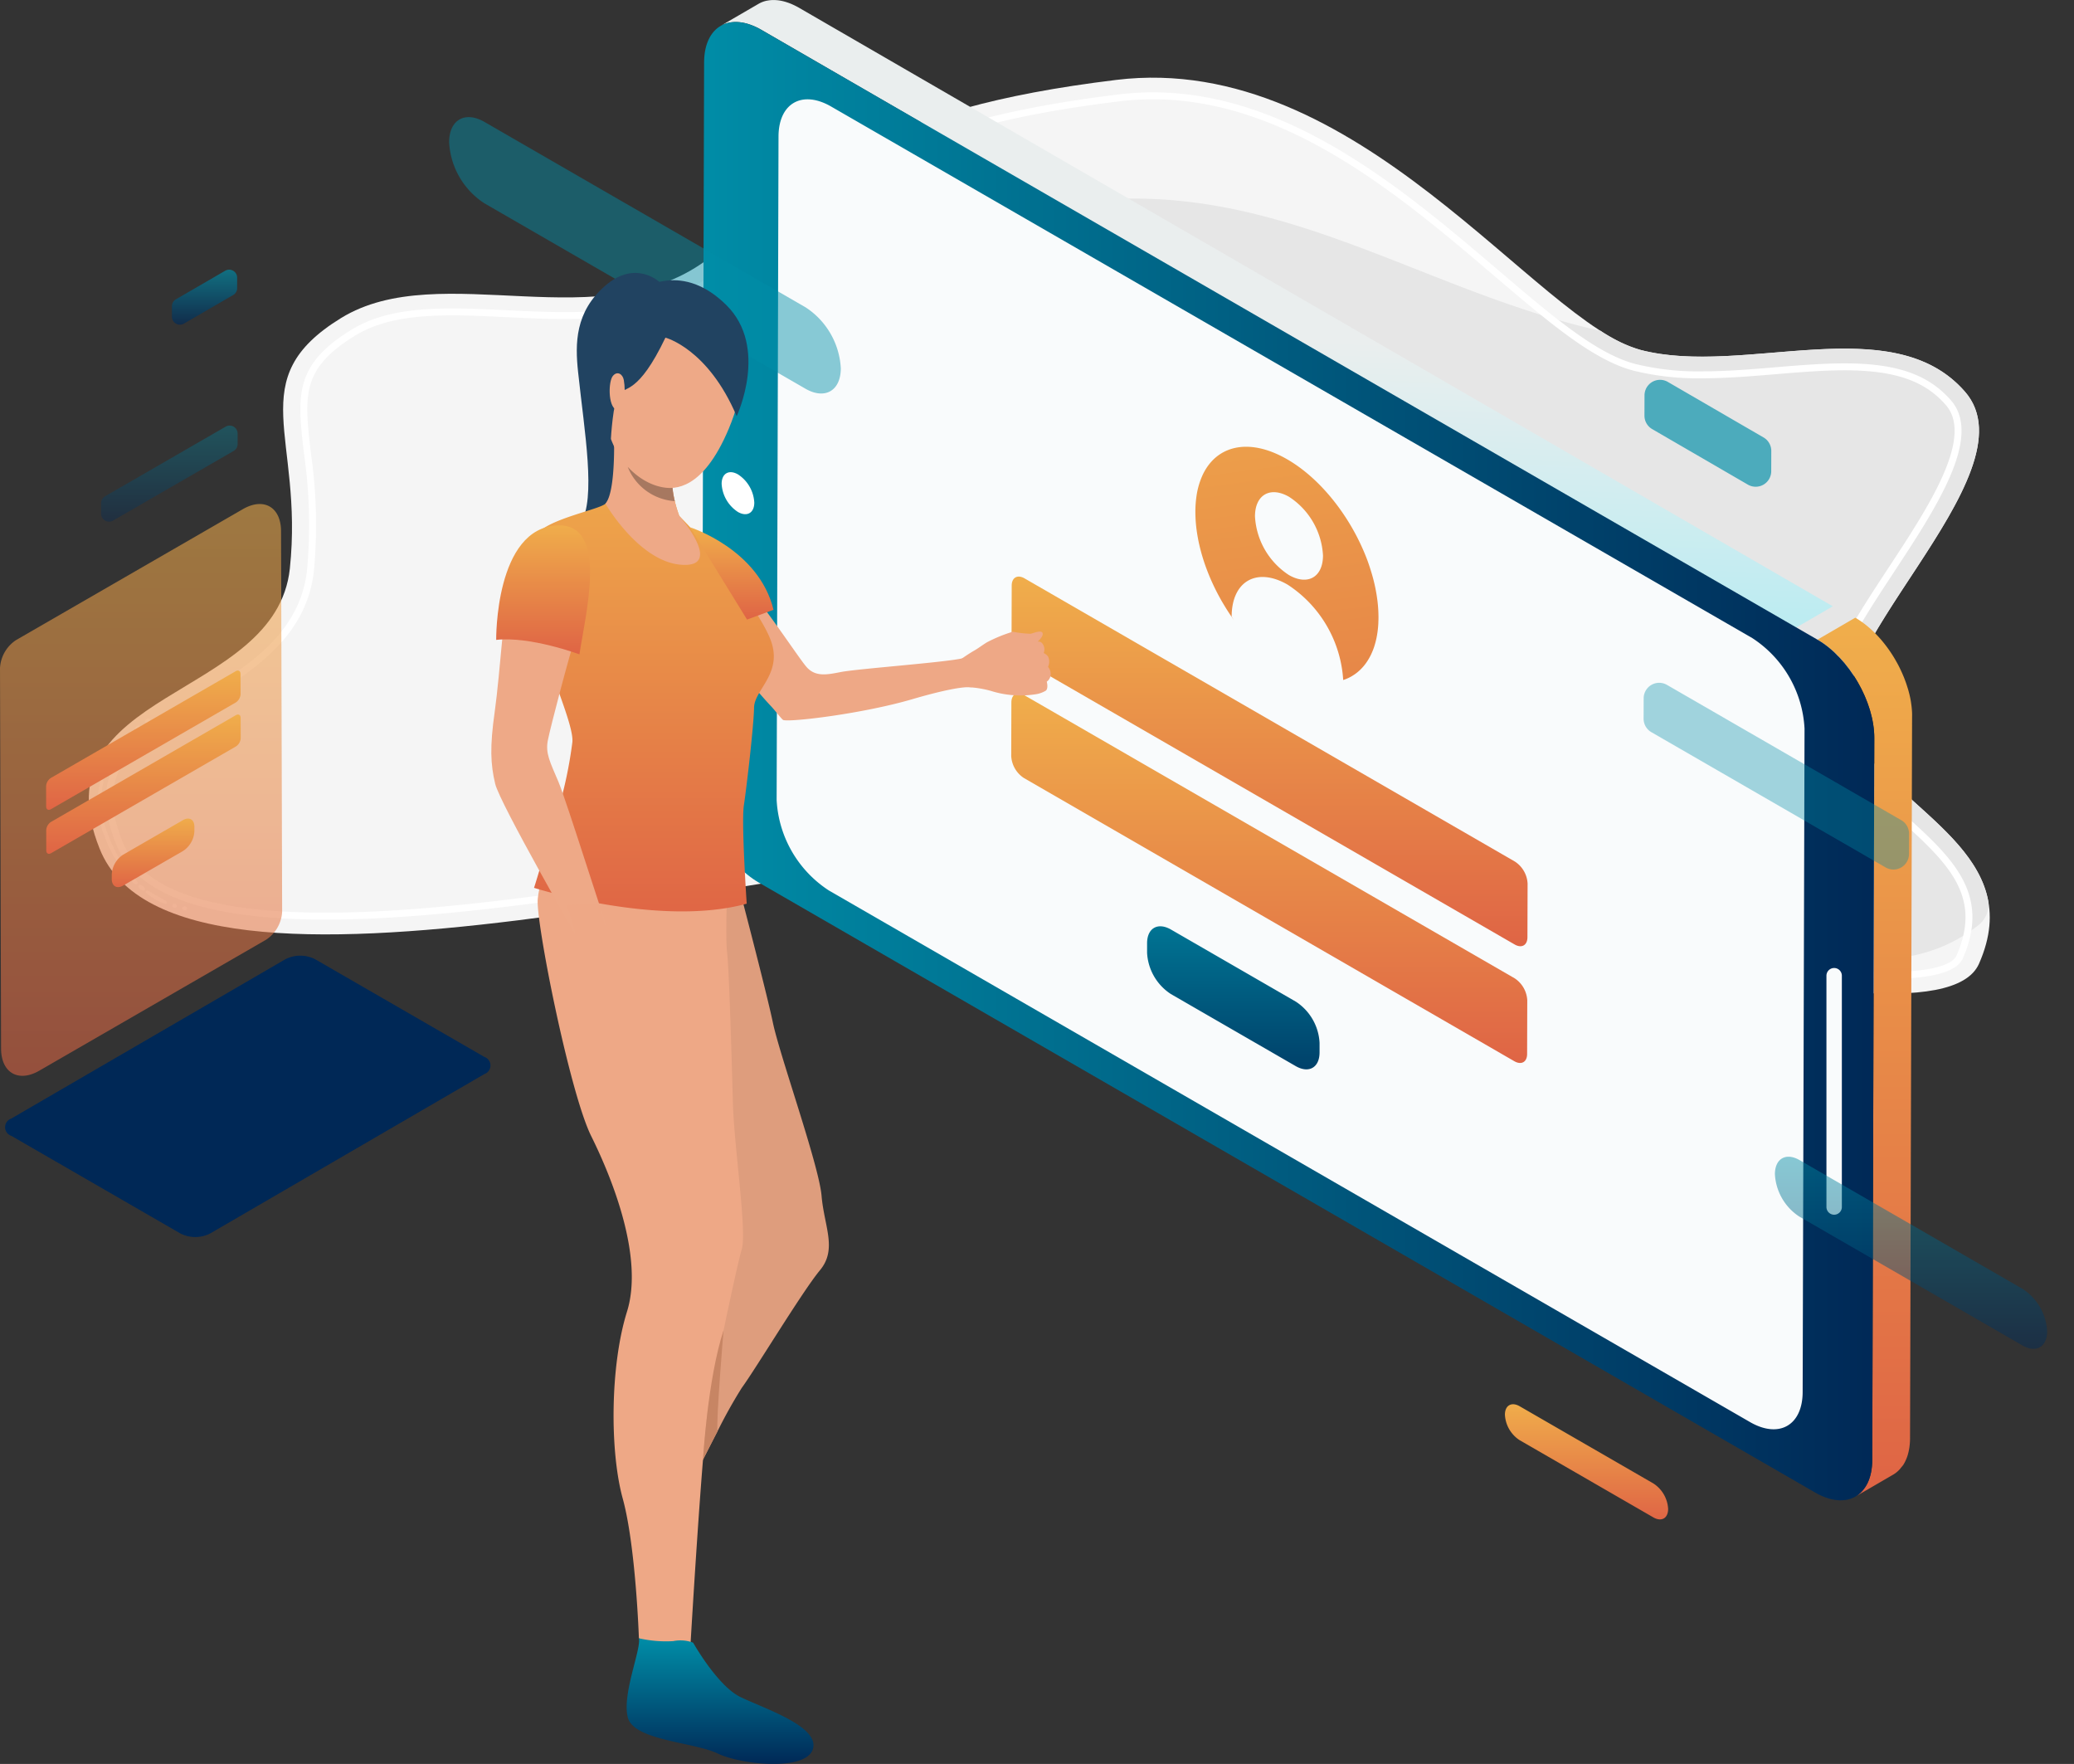 <svg xmlns="http://www.w3.org/2000/svg" xmlns:xlink="http://www.w3.org/1999/xlink" width="291.121" height="247.559" viewBox="0 0 291.121 247.559">
  <rect x="0" y="0" width="291.121" height="247.559" fill="#333333" stroke="none"/>
  <defs>
    <linearGradient id="linear-gradient" x1="0.5" x2="0.5" y2="1" gradientUnits="objectBoundingBox">
      <stop offset="0" stop-color="#f0ae4b"/>
      <stop offset="1" stop-color="#df6445"/>
    </linearGradient>
    <linearGradient id="linear-gradient-6" x1="-0.426" y1="2.413" x2="-0.217" y2="-0.333" gradientUnits="objectBoundingBox">
      <stop offset="0" stop-color="#1ae5ff"/>
      <stop offset="0.259" stop-color="#63e8f8"/>
      <stop offset="0.704" stop-color="#eaeeee"/>
    </linearGradient>
    <linearGradient id="linear-gradient-8" y1="0.5" x2="1" y2="0.5" gradientUnits="objectBoundingBox">
      <stop offset="0" stop-color="#008da7"/>
      <stop offset="1" stop-color="#002856"/>
    </linearGradient>
    <linearGradient id="linear-gradient-9" x1="0.379" y1="-0.704" x2="0.707" y2="2.574" xlink:href="#linear-gradient"/>
    <linearGradient id="linear-gradient-12" x1="0.5" y1="-0.431" x2="0.5" y2="1.431" xlink:href="#linear-gradient-8"/>
    <linearGradient id="linear-gradient-13" x1="5.327" y1="1.013" x2="5.948" y2="0.049" xlink:href="#linear-gradient-8"/>
    <linearGradient id="linear-gradient-17" x1="0.5" y1="0" x2="0.5" y2="1" xlink:href="#linear-gradient-8"/>
  </defs>
  <g id="vc4" transform="translate(-75.291 389.425)">
    <g id="Group_267" data-name="Group 267" transform="translate(87.755 -378.528)">
      <path id="Path_245" data-name="Path 245" d="M262.509,164.9c-33.578-.528-123.377,27.269-134.332,0-9.029-22.472,24.729-20.749,26.691-39.355s-6.826-26.531,7.185-35.145,36.845,3.346,51.923-8.614,22.949-20.674,56.893-24.809,59.065,34.112,73.589,37.9,35.327-5.857,45.533,5.857-22.767,37.641-15.7,48.453,24.366,16.669,17.679,31.83S295.192,165.41,262.509,164.9Z" transform="translate(-126.646 -56.66)" fill="#f5f5f5"/>
      <g id="Group_115" data-name="Group 115" transform="translate(1.242 89.926)">
        <g id="Group_107" data-name="Group 107" transform="translate(0.611)">
          <g id="Group_101" data-name="Group 101" transform="translate(0 7)">
            <path id="Path_246" data-name="Path 246" d="M129.951,230.439a1.14,1.14,0,0,1,.086-.426,1.444,1.444,0,0,1,.215-.377.215.215,0,0,1,.357-.012.324.324,0,0,1,.046.179,1.346,1.346,0,0,1-.095.406,1.886,1.886,0,0,1-.2.368c-.106.133-.266.154-.355.04A.3.3,0,0,1,129.951,230.439Z" transform="translate(-129.951 -229.535)" fill="#fff"/>
          </g>
          <g id="Group_102" data-name="Group 102" transform="translate(0.616 5.567)">
            <path id="Path_247" data-name="Path 247" d="M131.051,227.812a1.3,1.3,0,0,1,.143-.409,1.218,1.218,0,0,1,.259-.347c.136-.113.3-.1.358.035a.3.3,0,0,1,.02.182,1.621,1.621,0,0,1-.143.392,1.558,1.558,0,0,1-.246.339.217.217,0,0,1-.355-.006A.309.309,0,0,1,131.051,227.812Z" transform="translate(-131.049 -226.98)" fill="#fff"/>
          </g>
          <g id="Group_103" data-name="Group 103" transform="translate(1.41 4.226)">
            <path id="Path_248" data-name="Path 248" d="M132.475,225.348a1.444,1.444,0,0,1,.185-.391,1.33,1.33,0,0,1,.3-.312c.146-.1.3-.064.35.072a.306.306,0,0,1,0,.185,1.44,1.44,0,0,1-.191.372,1.355,1.355,0,0,1-.279.311c-.138.1-.3.081-.357-.05A.3.3,0,0,1,132.475,225.348Z" transform="translate(-132.465 -224.588)" fill="#fff"/>
          </g>
          <g id="Group_104" data-name="Group 104" transform="translate(3.17 2.092)">
            <path id="Path_249" data-name="Path 249" d="M135.633,221.417a1.345,1.345,0,0,1,.253-.349,1.23,1.23,0,0,1,.347-.256c.161-.072.308-.011.333.132a.3.3,0,0,1-.031.182,1.622,1.622,0,0,1-.252.335,1.477,1.477,0,0,1-.333.255c-.152.078-.305.03-.339-.112A.306.306,0,0,1,135.633,221.417Z" transform="translate(-135.605 -220.782)" fill="#fff"/>
          </g>
          <g id="Group_105" data-name="Group 105" transform="translate(4.665 0.994)">
            <path id="Path_250" data-name="Path 250" d="M138.29,219.153a.518.518,0,0,1,.159-.212.549.549,0,0,1,.239-.114.234.234,0,0,1,.288.278.439.439,0,0,1-.016.063.527.527,0,0,1-.156.206.573.573,0,0,1-.232.113.236.236,0,0,1-.3-.267A.4.4,0,0,1,138.29,219.153Z" transform="translate(-138.271 -218.823)" fill="#fff"/>
          </g>
          <g id="Group_106" data-name="Group 106" transform="translate(6.035)">
            <path id="Path_251" data-name="Path 251" d="M140.746,217.335a.53.53,0,0,1,.181-.2.538.538,0,0,1,.252-.089.234.234,0,0,1,.253.31.349.349,0,0,1-.024.061.543.543,0,0,1-.175.186.563.563,0,0,1-.242.087.235.235,0,0,1-.268-.3A.376.376,0,0,1,140.746,217.335Z" transform="translate(-140.715 -217.051)" fill="#fff"/>
          </g>
        </g>
        <g id="Group_114" data-name="Group 114" transform="translate(0 8.637)">
          <g id="Group_108" data-name="Group 108">
            <path id="Path_252" data-name="Path 252" d="M133.125,245.935c-.409-.434-.75-.926-1.126-1.389-.322-.5-.653-1-.954-1.513-.265-.534-.548-1.06-.8-1.6l-.658-1.662a13.8,13.8,0,0,1-.707-3.517,10.965,10.965,0,0,1,.361-3.566c.045-.16.174-.26.289-.224a.267.267,0,0,1,.134.329,11.328,11.328,0,0,0-.255,3.427,13.207,13.207,0,0,0,.707,3.37l.627,1.624c.238.528.509,1.041.762,1.563.285.5.6.992.9,1.488.353.458.668.949,1.049,1.385a.255.255,0,0,1,.026.358A.272.272,0,0,1,133.125,245.935Z" transform="translate(-128.861 -232.456)" fill="#fff"/>
          </g>
          <g id="Group_109" data-name="Group 109" transform="translate(4.768 13.796)">
            <path id="Path_253" data-name="Path 253" d="M137.7,257.09a1.154,1.154,0,0,1,.284.211.977.977,0,0,1,.216.28c.07.159.007.311-.146.335a.323.323,0,0,1-.153-.017,1.057,1.057,0,0,1-.31-.2.911.911,0,0,1-.2-.306c-.062-.171.014-.316.165-.33A.3.3,0,0,1,137.7,257.09Z" transform="translate(-137.366 -257.062)" fill="#fff"/>
          </g>
          <g id="Group_110" data-name="Group 110" transform="translate(5.75 14.721)">
            <path id="Path_254" data-name="Path 254" d="M139.435,258.729a1.321,1.321,0,0,1,.3.182.961.961,0,0,1,.239.26.22.22,0,0,1-.115.347.318.318,0,0,1-.154,0,1.04,1.04,0,0,1-.326-.172.824.824,0,0,1-.233-.284c-.077-.165-.015-.317.135-.343A.3.3,0,0,1,139.435,258.729Z" transform="translate(-139.117 -258.711)" fill="#fff"/>
          </g>
          <g id="Group_111" data-name="Group 111" transform="translate(6.747 15.512)">
            <path id="Path_255" data-name="Path 255" d="M141.258,260.173l1.225.711,1.235.692a.249.249,0,0,1,.13.333.265.265,0,0,1-.306.066,7.588,7.588,0,0,1-1.337-.606,8.677,8.677,0,0,1-1.2-.842c-.122-.115-.146-.274-.056-.356A.263.263,0,0,1,141.258,260.173Z" transform="translate(-140.894 -260.123)" fill="#fff"/>
          </g>
          <g id="Group_112" data-name="Group 112" transform="translate(10.487 17.394)">
            <path id="Path_256" data-name="Path 256" d="M147.765,263.493a.4.4,0,0,1,.22,0,.39.39,0,0,1,.182.122.252.252,0,0,1-.115.414l-.01,0a.419.419,0,0,1-.417-.131.251.251,0,0,1,.128-.409Z" transform="translate(-147.564 -263.478)" fill="#fff"/>
          </g>
          <g id="Group_113" data-name="Group 113" transform="translate(11.885 17.743)">
            <path id="Path_257" data-name="Path 257" d="M150.229,264.126a.4.4,0,0,1,.216-.02.378.378,0,0,1,.194.093.252.252,0,0,1-.052.427l-.01,0a.424.424,0,0,1-.23.026.41.41,0,0,1-.205-.1.251.251,0,0,1,.075-.422Z" transform="translate(-150.058 -264.101)" fill="#fff"/>
          </g>
        </g>
      </g>
      <path id="Path_258" data-name="Path 258" d="M338.052,87.681q-23.594,3.836-36.7,21.478c-8.156,10.739-6.408,24.546.583,35.285,6.408,10.228,18.642,13.807,30.293,16.364,32.624,7.671,62.334,17.386,93.21,27.1,13.4,4.091,29.128,10.227,40.779,1.023l.018-.014a3.646,3.646,0,0,0,1.359-3.611c-1.855-9.051-13.461-14.453-18.932-22.826-7.066-10.812,25.906-36.738,15.7-48.453s-31.01-2.067-45.533-5.857a20.42,20.42,0,0,1-5.611-2.677C387.233,99.73,366.706,83.243,338.052,87.681Z" transform="translate(-201.016 -69.959)" fill="#e6e6e6"/>
      <path id="Path_259" data-name="Path 259" d="M381.617,184.657c-13.725,0-37.295-5.267-60.088-10.361-22.433-5.013-43.622-9.748-56.7-9.953-.332-.006-.677-.008-1.019-.008-10.753,0-26.587,2.576-43.351,5.3-19.332,3.144-41.242,6.708-58.246,6.708-16.745,0-26.237-3.368-29.021-10.3-4.3-10.7,2.044-14.524,10.824-19.812,7.044-4.242,15.028-9.05,16.021-18.457a70.1,70.1,0,0,0-.428-16.363c-.938-8.078-1.409-12.132,6.383-16.923,3.357-2.064,7.532-2.945,13.96-2.945,2.45,0,4.949.121,7.594.248,2.677.13,5.446.263,8.2.263,6.71,0,15.325-.725,22.453-6.378,1.387-1.1,2.713-2.173,4-3.217,12.424-10.049,21.4-17.31,51.336-20.956a39.4,39.4,0,0,1,4.739-.288c19.014,0,35.173,13.768,48.158,24.83,7.751,6.6,13.873,11.82,19.461,13.278a37.405,37.405,0,0,0,9.461,1.05c3.409,0,6.93-.292,10.335-.575,3.39-.281,6.592-.547,9.67-.547,7.15,0,11.512,1.5,14.584,5.031,4.221,4.845-2.245,14.682-7.95,23.361-6.235,9.485-12.125,18.444-7.964,24.811,2.4,3.68,5.8,6.733,9.077,9.684,6.883,6.2,12.321,11.088,8.412,19.95C390.794,183.747,387.276,184.657,381.617,184.657Z" transform="translate(-128.916 -58.664)" fill="none" stroke="#fff" stroke-miterlimit="10" stroke-width="0.973"/>
    </g>
    <g id="OBJECTS" transform="translate(6.587 -478.36)">
      <g id="Group_262" data-name="Group 262" transform="translate(68.704 88.935)">
        <g id="Group_223" data-name="Group 223" transform="translate(211.245 197.082)">
          <path id="Path_450" data-name="Path 450" d="M362.6,354.8a4.54,4.54,0,0,1,2.059,3.566c0,1.318-.932,1.847-2.073,1.189l-18.777-10.841a4.543,4.543,0,0,1-2.059-3.574c0-1.31.933-1.839,2.073-1.181Z" transform="translate(-341.754 -343.678)" fill="url(#linear-gradient)"/>
        </g>
        <g id="Group_229" data-name="Group 229" transform="translate(0 70.733)">
          <g id="Group_224" data-name="Group 224" opacity="0.57">
            <path id="Path_451" data-name="Path 451" d="M70.967,199.456a5.018,5.018,0,0,0-2.263,3.932l.152,53.405c.009,3.4,2.428,4.8,5.376,3.094l31.812-18.367a5.019,5.019,0,0,0,2.263-3.932l-.152-53.4c-.01-3.4-2.429-4.8-5.376-3.094Z" transform="translate(-68.704 -180.362)" fill="url(#linear-gradient)"/>
          </g>
          <g id="Group_228" data-name="Group 228" transform="translate(6.471 23.378)">
            <g id="Group_227" data-name="Group 227">
              <g id="Group_225" data-name="Group 225">
                <path id="Path_452" data-name="Path 452" d="M77.742,225.649a1.482,1.482,0,0,0-.674,1.164l.008,2.835c0,.429.3.6.678.387l25.938-14.976a1.484,1.484,0,0,0,.674-1.167l-.008-2.835c0-.427-.3-.6-.678-.384Z" transform="translate(-77.068 -210.581)" fill="url(#linear-gradient)"/>
              </g>
              <g id="Group_226" data-name="Group 226" transform="translate(0.017 6.172)">
                <path id="Path_453" data-name="Path 453" d="M77.764,233.627a1.484,1.484,0,0,0-.674,1.167l.009,2.836c0,.429.3.6.678.384l25.939-14.976a1.48,1.48,0,0,0,.674-1.164l-.009-2.836c0-.429-.3-.6-.678-.386Z" transform="translate(-77.09 -218.559)" fill="url(#linear-gradient)"/>
              </g>
            </g>
            <path id="Path_454" data-name="Path 454" d="M90.582,242.495a3.519,3.519,0,0,0-1.6,2.766l0,.651c0,1.017.721,1.427,1.607.916l8.389-4.844a3.52,3.52,0,0,0,1.6-2.767l0-.651c0-1.015-.723-1.426-1.609-.914Z" transform="translate(-79.765 -216.658)" fill="url(#linear-gradient)"/>
          </g>
        </g>
        <g id="Group_233" data-name="Group 233" transform="translate(98.545)">
          <path id="Path_455" data-name="Path 455" d="M210.473,90.034c-.085-.049-.17-.1-.255-.142q-.165-.089-.328-.169t-.325-.153c-.108-.049-.214-.094-.32-.136s-.217-.084-.323-.121l-.062-.02-.024-.008c-.078-.026-.157-.053-.235-.077-.111-.033-.221-.063-.33-.091s-.22-.052-.329-.073-.234-.043-.35-.058c-.079-.011-.157-.017-.235-.024l-.035,0-.086-.009c-.127-.009-.252-.013-.376-.012-.141,0-.279.007-.415.02a4.241,4.241,0,0,0-.461.067l-.011,0-.015,0a4.051,4.051,0,0,0-.534.147,3.839,3.839,0,0,0-.648.3l-5.307,3.084a3.95,3.95,0,0,1,1.18-.446l.016,0a4.771,4.771,0,0,1,1.348-.068l.037,0a6.476,6.476,0,0,1,1.479.323l.022.008a9.251,9.251,0,0,1,1.615.743l145.093,83.991,5.307-3.084Z" transform="translate(-196.848 -88.935)" fill="url(#linear-gradient-6)"/>
          <path id="Path_456" data-name="Path 456" d="M411.737,214.448c0-.129-.009-.258-.018-.388s-.019-.26-.031-.39-.027-.262-.044-.393-.036-.268-.057-.4l0-.011,0-.009c-.02-.128-.043-.257-.067-.385s-.054-.279-.085-.418-.063-.279-.1-.419-.072-.283-.111-.425c-.031-.11-.063-.22-.1-.33l-.008-.026-.02-.067q-.064-.208-.132-.414t-.142-.408c-.047-.131-.1-.262-.147-.391s-.1-.259-.156-.388c-.042-.1-.084-.2-.128-.3l-.008-.019-.029-.067q-.086-.195-.176-.388-.1-.211-.2-.42c-.08-.161-.162-.32-.247-.48s-.189-.339-.285-.508c-.017-.029-.032-.06-.049-.089s-.039-.071-.06-.106q-.283-.482-.593-.945-.246-.368-.507-.722c-.117-.158-.235-.314-.356-.467q-.152-.193-.309-.381c-.1-.123-.2-.243-.309-.362s-.207-.232-.312-.345l-.063-.067-.023-.023c-.08-.085-.159-.17-.241-.253-.111-.114-.224-.224-.337-.333s-.234-.22-.352-.327-.237-.21-.357-.311c-.06-.05-.12-.1-.18-.147l-.041-.034-.135-.11c-.117-.092-.234-.181-.352-.268s-.231-.167-.348-.248-.227-.152-.34-.225-.226-.141-.34-.207l-.079-.046-5.307,3.085a12.384,12.384,0,0,1,1.594,1.1l.04.032a15.42,15.42,0,0,1,1.468,1.372l.023.024A18.749,18.749,0,0,1,404.088,210c.017.029.032.06.049.089a19.394,19.394,0,0,1,.94,1.86l.01.022a17.8,17.8,0,0,1,.724,1.964l.008.026a15.194,15.194,0,0,1,.457,1.977l0,.008a12.272,12.272,0,0,1,.157,1.946l-.287,101.292a9.127,9.127,0,0,1-.163,1.724l-.01.05a6.405,6.405,0,0,1-.453,1.41l-.011.026a4.681,4.681,0,0,1-.6.93c-.073.093-.143.19-.222.275a3.935,3.935,0,0,1-.875.721l5.307-3.085a3.934,3.934,0,0,0,.875-.721c.08-.085.148-.182.222-.275a4.374,4.374,0,0,0,.289-.357,5.016,5.016,0,0,0,.3-.548l.011-.026.01-.025c.06-.131.118-.265.171-.4s.1-.277.14-.422.074-.269.106-.409c.013-.057.023-.118.036-.176l.01-.05c.011-.056.023-.11.033-.166.022-.125.041-.253.057-.383s.029-.255.039-.386.019-.25.024-.378.008-.256.008-.388V316.1l.287-101.292C411.743,214.69,411.741,214.569,411.737,214.448Z" transform="translate(-241.889 -114.298)" fill="url(#linear-gradient)"/>
          <g id="Group_230" data-name="Group 230" transform="translate(0 3.084)">
            <path id="Path_457" data-name="Path 457" d="M352.648,179.612c4.424,2.554,7.993,8.738,7.979,13.82l-.287,101.292c-.015,5.083-3.608,7.131-8.031,4.577L204.06,213.71c-4.423-2.554-7.993-8.738-7.979-13.82L196.368,98.6c.015-5.083,3.608-7.13,8.031-4.577Z" transform="translate(-196.081 -92.922)" fill="url(#linear-gradient-8)"/>
          </g>
          <g id="Group_231" data-name="Group 231" transform="translate(10.466 13.934)">
            <path id="Path_458" data-name="Path 458" d="M346.559,182.562a16.161,16.161,0,0,1,7.336,12.706l-.264,93.118c-.014,4.673-3.317,6.555-7.384,4.208l-129.3-74.607a16.156,16.156,0,0,1-7.335-12.7l.264-93.118c.013-4.673,3.317-6.555,7.383-4.208Z" transform="translate(-209.609 -106.945)" fill="#f9fbfc"/>
          </g>
          <path id="Path_459" data-name="Path 459" d="M401.166,299.163h0a1.082,1.082,0,0,1-1.082-1.082V265.619a1.082,1.082,0,0,1,1.082-1.082h0a1.082,1.082,0,0,1,1.082,1.082v32.462A1.082,1.082,0,0,1,401.166,299.163Z" transform="translate(-242.257 -128.683)" fill="#f9fbfc"/>
          <g id="Group_232" data-name="Group 232" transform="translate(2.75 66.27)">
            <path id="Path_460" data-name="Path 460" d="M201.934,174.908a5.035,5.035,0,0,1,2.284,3.956c0,1.454-1.034,2.04-2.3,1.31a5.033,5.033,0,0,1-2.283-3.956C199.64,174.765,200.67,174.178,201.934,174.908Z" transform="translate(-199.636 -174.594)" fill="#fff"/>
          </g>
        </g>
        <g id="Group_237" data-name="Group 237" transform="translate(141.943 62.709)">
          <path id="Path_461" data-name="Path 461" d="M310.29,187.612a23.708,23.708,0,0,1,.853,4,19.064,19.064,0,0,1,.142,2.335c0,.232-.008.46-.018.684,0,.035,0,.07,0,.1-.011.213-.026.422-.045.627l-.012.119c-.021.206-.045.408-.074.606-.041.269-.074.461-.111.648-.049.243-.093.43-.14.614-.008.032-.016.063-.024.094-.047.178-.1.352-.152.522l-.03.093c-.057.172-.117.34-.181.5-.082.2-.149.358-.218.508-.1.212-.176.359-.255.5l-.046.083q-.12.211-.248.411l-.043.063c-.091.138-.185.272-.283.4s-.2.255-.309.374l-.045.051c-.1.113-.207.221-.314.325l-.062.059q-.163.153-.333.294l-.053.042c-.114.092-.23.179-.35.262-.149.1-.275.18-.4.255l-.073.043q-.188.106-.383.2l-.081.037c-.135.061-.27.118-.409.17-.114.041-.188.062-.26.085a17.224,17.224,0,0,0-7.8-13.381c-4.325-2.5-7.842-.494-7.856,4.469.006.011.125.209.356.56-.1-.141-.2-.282-.3-.426-.193-.281-.325-.476-.454-.672l-.071-.108q-.205-.316-.4-.637l-.084-.137c-.134-.22-.267-.442-.4-.665-.139-.242-.262-.464-.384-.687l-.07-.129q-.18-.334-.352-.672l-.062-.124c-.108-.217-.215-.434-.318-.653-.138-.293-.244-.526-.347-.759l-.063-.144q-.151-.348-.293-.7c-.121-.3-.207-.524-.289-.747l-.042-.11q-.129-.352-.248-.7c-.015-.047-.031-.094-.047-.141q-.239-.721-.434-1.443l-.039-.143c-.061-.233-.12-.467-.174-.7l-.028-.125q-.077-.333-.142-.665c-.061-.311-.1-.545-.14-.778-.008-.05-.016-.1-.024-.15-.036-.233-.069-.466-.1-.7-.034-.3-.056-.514-.075-.731,0-.039-.007-.078-.01-.118-.018-.227-.032-.452-.041-.677,0-.048,0-.1-.005-.144-.009-.23-.014-.46-.013-.687a15.163,15.163,0,0,1,.155-2.164,10.676,10.676,0,0,1,.871-3c.082-.174.169-.342.259-.505,2.09-3.751,6.506-4.623,11.608-1.676,4.578,2.644,8.589,7.716,10.856,13.173.149.359.293.719.427,1.082Q310.047,186.807,310.29,187.612Zm-11.582.371c2.64,1.524,4.781.3,4.79-2.729a10.479,10.479,0,0,0-4.758-8.242c-2.634-1.52-4.781-.3-4.79,2.729a10.5,10.5,0,0,0,4.758,8.242" transform="translate(-259.736 -169.991)" fill="url(#linear-gradient-9)"/>
          <g id="Group_236" data-name="Group 236" transform="translate(0 18.22)">
            <g id="Group_234" data-name="Group 234" transform="translate(0.046)">
              <path id="Path_462" data-name="Path 462" d="M322.883,233.526a3.932,3.932,0,0,1,1.788,3.088l-.022,7.525c0,1.139-.808,1.6-1.8,1.025l-68.825-39.737a3.936,3.936,0,0,1-1.788-3.1l.022-7.525c0-1.133.808-1.591,1.8-1.018Z" transform="translate(-252.236 -193.542)" fill="url(#linear-gradient)"/>
            </g>
            <g id="Group_235" data-name="Group 235" transform="translate(0 16.378)">
              <path id="Path_463" data-name="Path 463" d="M322.823,254.695a3.934,3.934,0,0,1,1.788,3.1l-.022,7.525c0,1.14-.808,1.591-1.8,1.018L253.964,226.6a3.923,3.923,0,0,1-1.788-3.088l.022-7.525c0-1.139.808-1.6,1.8-1.025Z" transform="translate(-252.176 -214.711)" fill="url(#linear-gradient)"/>
            </g>
          </g>
        </g>
        <path id="Path_464" data-name="Path 464" d="M297.7,267.545a7.353,7.353,0,0,1,3.334,5.774l0,1.359c-.006,2.124-1.507,2.979-3.355,1.912l-17.517-10.113a7.352,7.352,0,0,1-3.338-5.777l0-1.359c.006-2.118,1.512-2.977,3.36-1.909Z" transform="translate(-115.811 -126.97)" fill="url(#linear-gradient-12)"/>
        <g id="Group_245" data-name="Group 245" transform="translate(230.706 53.304)" opacity="0.67">
          <g id="Group_241" data-name="Group 241" transform="translate(0.121)">
            <path id="Path_479" data-name="Path 479" d="M384.868,167.818l-.008,2.848a2.182,2.182,0,0,1-3.276,1.881l-13.432-7.794a2.181,2.181,0,0,1-1.087-1.892l.009-2.848a2.181,2.181,0,0,1,3.276-1.881l13.432,7.793A2.183,2.183,0,0,1,384.868,167.818Z" transform="translate(-367.065 -157.834)" fill="url(#linear-gradient-13)"/>
          </g>
          <g id="Group_242" data-name="Group 242" transform="translate(0.08 14.169)">
            <path id="Path_480" data-name="Path 480" d="M427.348,210.65l-.008,2.854a2.182,2.182,0,0,1-3.272,1.883L368.1,183.075a2.18,2.18,0,0,1-1.091-1.895l.009-2.854a2.181,2.181,0,0,1,3.272-1.883l55.964,32.311A2.182,2.182,0,0,1,427.348,210.65Z" transform="translate(-367.013 -176.148)" fill="url(#linear-gradient-13)"/>
          </g>
          <g id="Group_243" data-name="Group 243" transform="translate(0 42.525)" opacity="0.53">
            <path id="Path_481" data-name="Path 481" d="M404.17,233.98l-.008,2.854a2.181,2.181,0,0,1-3.272,1.883L368,219.728a2.183,2.183,0,0,1-1.091-1.9l.009-2.854a2.181,2.181,0,0,1,3.272-1.883l32.891,18.99A2.179,2.179,0,0,1,404.17,233.98Z" transform="translate(-366.909 -212.8)" fill="url(#linear-gradient-13)"/>
          </g>
          <g id="Group_244" data-name="Group 244" transform="translate(0.04 28.347)">
            <path id="Path_482" data-name="Path 482" d="M418.617,223.966l-.008,2.854a2.182,2.182,0,0,1-3.272,1.883l-47.286-27.3a2.183,2.183,0,0,1-1.091-1.9l.009-2.854a2.181,2.181,0,0,1,3.272-1.883l47.285,27.3A2.181,2.181,0,0,1,418.617,223.966Z" transform="translate(-366.961 -194.474)" fill="url(#linear-gradient-13)"/>
          </g>
        </g>
        <g id="Group_250" data-name="Group 250" transform="translate(2.277 37.848)" opacity="0.67">
          <g id="Group_246" data-name="Group 246" transform="translate(21.862)">
            <path id="Path_483" data-name="Path 483" d="M99.9,142.992l0,1.465a1.122,1.122,0,0,0,1.685.967l6.911-4.009a1.122,1.122,0,0,0,.559-.974l0-1.465a1.122,1.122,0,0,0-1.685-.967l-6.911,4.009A1.123,1.123,0,0,0,99.9,142.992Z" transform="translate(-99.905 -137.856)" fill="url(#linear-gradient-17)"/>
          </g>
          <g id="Group_247" data-name="Group 247" transform="translate(0 7.29)">
            <path id="Path_484" data-name="Path 484" d="M71.647,165.029l0,1.468a1.122,1.122,0,0,0,1.683.969l28.793-16.623a1.122,1.122,0,0,0,.561-.975l0-1.468A1.122,1.122,0,0,0,101,147.43L72.209,164.054A1.124,1.124,0,0,0,71.647,165.029Z" transform="translate(-71.647 -147.278)" fill="url(#linear-gradient-17)"/>
          </g>
          <g id="Group_248" data-name="Group 248" transform="translate(11.913 21.878)" opacity="0.53">
            <path id="Path_485" data-name="Path 485" d="M87.045,177.033l0,1.468a1.123,1.123,0,0,0,1.683.969l16.922-9.77a1.121,1.121,0,0,0,.561-.975l0-1.468a1.122,1.122,0,0,0-1.683-.969l-16.922,9.77A1.124,1.124,0,0,0,87.045,177.033Z" transform="translate(-87.045 -166.135)" fill="url(#linear-gradient-17)"/>
          </g>
          <g id="Group_249" data-name="Group 249" transform="translate(4.486 14.584)">
            <path id="Path_486" data-name="Path 486" d="M77.445,171.88l0,1.468a1.122,1.122,0,0,0,1.683.969l24.329-14.046a1.124,1.124,0,0,0,.561-.976l0-1.468a1.122,1.122,0,0,0-1.683-.969L78.007,170.9A1.121,1.121,0,0,0,77.445,171.88Z" transform="translate(-77.445 -156.707)" fill="url(#linear-gradient-17)"/>
          </g>
        </g>
        <g id="Group_252" data-name="Group 252" transform="translate(63.042 16.438)" opacity="0.46">
          <path id="Path_489" data-name="Path 489" d="M200.229,136.879a10.9,10.9,0,0,1,4.941,8.558c-.009,3.163-2.238,4.433-4.974,2.854l-45.064-26.019a10.9,10.9,0,0,1-4.941-8.577c.009-3.143,2.238-4.414,4.974-2.834Z" transform="translate(-150.191 -110.182)" fill="url(#linear-gradient-13)"/>
        </g>
        <g id="Group_253" data-name="Group 253" transform="translate(249.139 162.343)" opacity="0.46">
          <path id="Path_490" data-name="Path 490" d="M425.514,317.332a7.574,7.574,0,0,1,3.434,5.949c-.006,2.2-1.556,3.081-3.457,1.984L394.169,307.18a7.578,7.578,0,0,1-3.434-5.962c.006-2.186,1.556-3.068,3.457-1.971Z" transform="translate(-390.735 -298.776)" fill="url(#linear-gradient-17)"/>
        </g>
        <g id="Group_254" data-name="Group 254" transform="translate(0.714 134.123)">
          <path id="Path_491" data-name="Path 491" d="M136.883,276.5a1.278,1.278,0,0,1,.013,2.419L98.411,301.289a4.6,4.6,0,0,1-4.177,0L70.5,287.585a1.278,1.278,0,0,1-.014-2.419L108.971,262.8a4.6,4.6,0,0,1,4.177,0Z" transform="translate(-69.626 -262.299)" fill="#002856"/>
        </g>
        <g id="Group_686" data-name="Group 686" transform="translate(-2908.97 -985.072)">
          <path id="Path_901" data-name="Path 901" d="M2995.373,1177.974a9.429,9.429,0,0,1,1.063-.846,37.255,37.255,0,0,1,5.569-.551c7.819-.5,21.06-.991,21.06-.991s3.264,4.293,5.923,7.119h0c.567.6,1.511,1.851,1.685,1.905,1,.315,11.09-.869,18.118-2.926,6.989-2.046,8.319-1.669,8.319-1.669s1.244-4.634-1.331-4.056-14.637,1.454-17.006,1.91c-1.883.363-3.574.751-4.851-.725-.672-.777-2.615-3.653-4.618-6.425-.837-1.159-1.684-2.3-2.455-3.258v0a13.808,13.808,0,0,0-2.236-2.381c-1.4-.98-6.358-2.653-9.976-3.792-.007,0-.009,0-.009,0-1.947-.611-3.508-1.069-3.916-1.184-1.166-.326-8.756.827-8.756.827s-3.844,2.974-6.221,4.759c-.577.431-1.065.793-1.394,1.03-.522.374,1.579-.041.151,1.318,0,0,.885,1.923.885,1.923C2995.377,1171.686,2993.247,1174.772,2995.373,1177.974Z" transform="translate(-11.758 -98.484)" fill="#eea886"/>
          <g id="Group_675" data-name="Group 675" transform="translate(3042.828 1073.713)">
            <g id="Group_674" data-name="Group 674" transform="translate(0 0)">
              <g id="Group_673" data-name="Group 673">
                <path id="Path_902" data-name="Path 902" d="M3210.926,1207.661a23.54,23.54,0,0,1,2.036-1.362c.6-.323,1.386-.925,1.919-1.239a20.7,20.7,0,0,1,3.619-1.484,16.131,16.131,0,0,0,2.524.285c.53-.141,1.568-.572,1.679-.068s-.715,1.17-.715,1.17a.685.685,0,0,1,.714.317,1.339,1.339,0,0,1,.146,1.283s.568.257.672.639a1.682,1.682,0,0,1-.062,1.3,1.584,1.584,0,0,1,.371.943,1.307,1.307,0,0,1-.547,1.14s.26.943-.141,1.264a3.953,3.953,0,0,1-1.23.47,13.758,13.758,0,0,1-6.461-.437,14.482,14.482,0,0,0-5.241-.483Z" transform="translate(-3210.207 -1203.555)" fill="#eea886"/>
              </g>
            </g>
          </g>
          <path id="Path_903" data-name="Path 903" d="M3026.521,1646.177s-2.637,7.293-4.283,8.081-4.15,4.953-2.693,7,9.948,7.082,10.61,8.5S3032.868,1649.421,3026.521,1646.177Z" transform="translate(-29.667 -448.806)" fill="url(#linear-gradient-17)"/>
          <path id="Path_904" data-name="Path 904" d="M3054.643,1405.738l2.868,11.516s2.675-5.513,5.416-10.933c.688-1.359,1.377-2.71,2.032-3.97a68.456,68.456,0,0,1,3.406-6.1c1.989-2.722,8.5-13.529,10.97-16.5s.6-6.126.232-10.446-5.863-19.664-6.831-24.3-5.363-21.33-5.363-21.33C3059.452,1327.251,3054.643,1405.738,3054.643,1405.738Z" transform="translate(-55.275 -216.399)" fill="#de9d7d"/>
          <path id="Path_905" data-name="Path 905" d="M3027.864,1294.807s-.351,8.57-.072,10.8.647,14.963.814,21.108,1.988,18.029,1.24,20.525-3.694,16.744-4.587,21.4-2.626,34.4-2.626,34.4a9.91,9.91,0,0,1-7.222-1.216s-.438-12.962-2.269-19.605-1.775-18.648.594-26.223-2.005-18.578-5.023-24.656-7.811-30.15-7.5-33.266,2.477-9.522,6.7-14.491S3027.864,1294.807,3027.864,1294.807Z" transform="translate(-16.76 -186.829)" fill="#eea886"/>
          <path id="Path_906" data-name="Path 906" d="M3047.634,1709.262a16.927,16.927,0,0,0,4.818.4,5.156,5.156,0,0,1,2.792.216s3.393,6.042,6.622,7.623,11.113,4.1,10.2,7.28-10.054,2.246-13.388.647-11.71-1.808-12.59-5.014S3047.968,1710.847,3047.634,1709.262Z" transform="translate(-48.982 -494.267)" fill="url(#linear-gradient-17)"/>
          <path id="Path_907" data-name="Path 907" d="M3025.208,1299.9s1.384,7.747,1.9,9.814,7.8,22.378,7.8,22.378-20.662,15.006-40.6,11.811c0,0-.338-27.521.686-39.854a32.93,32.93,0,0,1,6.466-16.961C3003.189,1284.589,3025.208,1299.9,3025.208,1299.9Z" transform="translate(-11.758 -189.836)" fill="url(#linear-gradient-17)"/>
          <path id="Path_908" data-name="Path 908" d="M3084.282,1572.727h0c.688-1.359,1.377-2.71,2.032-3.97-.2-1.61.852-14.166.852-14.166C3084.934,1561.346,3084.282,1572.727,3084.282,1572.727Z" transform="translate(-76.634 -382.808)" fill="#c78564"/>
          <g id="Group_676" data-name="Group 676" transform="translate(2988.858 1023.376)">
            <path id="Path_909" data-name="Path 909" d="M3029.684,1024.634s-3.338-3.156-7.583.529-4.246,8.106-3.82,12.108c.9,8.493,2.554,17.7.351,21.314s-1.5,1.759-1.5,1.759,11.21,5.244,13.187-12.735S3029.684,1024.634,3029.684,1024.634Z" transform="translate(-3017.026 -1023.376)" fill="#214361"/>
          </g>
          <g id="Group_677" data-name="Group 677" transform="translate(2983.769 1046.473)">
            <path id="Path_910" data-name="Path 910" d="M3010.079,1112.34s-.24,2.175-1.083,2.994-7.829,2.1-9.582,4.218.8,13.883,1.412,17.053,3.733,9.909,3.529,12.186a60.5,60.5,0,0,1-2.125,9.947c-.671,1.725-2.78,9.107-3.26,10.514,0,0,17.592,5.6,29.855,2.224,0,0-.77-11.4-.4-13.8s1.4-11.247,1.43-13.714,3.918-4.713,2.438-9.183c-1.3-3.923-7.657-11.681-8.827-13.209s-4.107-4.516-4.107-4.516-1.524-4.027-.95-6.5l-8.08-4.505A50.094,50.094,0,0,1,3010.079,1112.34Z" transform="translate(-2998.81 -1106.049)" fill="url(#linear-gradient)"/>
          </g>
          <g id="Group_678" data-name="Group 678" transform="translate(2977.938 1059.826)">
            <path id="Path_911" data-name="Path 911" d="M2986.449,1153.944c.847.053,4.282-1.087,4.893,3.254s-.793,9.044-1.567,11.2-3.56,12.8-3.91,14.619.322,3.033,1.5,5.82,6.594,20.219,7.178,21.4l-4.273.973s-11.13-19.345-11.79-22.106-.767-5.215-.067-10.132,1.557-17.3,2.1-19.079S2981.982,1153.663,2986.449,1153.944Z" transform="translate(-2977.938 -1153.846)" fill="#eea987"/>
          </g>
          <g id="Group_679" data-name="Group 679" transform="translate(2978.618 1058.808)">
            <path id="Path_912" data-name="Path 912" d="M2992.056,1168.3s-6.905-2.573-11.686-2.031c0,0-.191-15.744,8.64-16.069C2996.229,1149.938,2992.853,1162.868,2992.056,1168.3Z" transform="translate(-2980.37 -1150.2)" fill="url(#linear-gradient)"/>
          </g>
          <g id="Group_680" data-name="Group 680" transform="translate(2993.954 1045.106)">
            <path id="Path_913" data-name="Path 913" d="M3035.265,1111.81s4.73,8.194,10.712,8.58-.35-6.862-.35-6.862a14.479,14.479,0,0,1-.631-2.072,15.026,15.026,0,0,1-.315-1.862h0a11.627,11.627,0,0,1,0-2.562l-8.248-5.873S3036.859,1109.974,3035.265,1111.81Z" transform="translate(-3035.265 -1101.157)" fill="#eea987"/>
          </g>
          <g id="Group_681" data-name="Group 681" transform="translate(2993.471 1024.975)">
            <path id="Path_914" data-name="Path 914" d="M3042.2,1057.607c1.424.215,5.458.5,9.124-8.224,4.48-10.658.313-17.413-3.986-19.332s-8.746-1.139-12.148,4.231c0,0-2.541,4.208-1.332,12.789S3040.679,1057.376,3042.2,1057.607Z" transform="translate(-3033.536 -1029.099)" fill="#eea987"/>
          </g>
          <g id="Group_682" data-name="Group 682" transform="translate(2991.499 1024.404)">
            <path id="Path_915" data-name="Path 915" d="M3037.353,1035.113s5.973,1.519,10,11.022c0,0,4.551-9.658-1.447-15.593s-11.565-2.86-13.624-1.156c0,0-2.51.1-3.449,4.647s-5.249,10.737.867,15.276c0,0,.283-5.212,1.1-6.291S3033.521,1043.132,3037.353,1035.113Z" transform="translate(-3026.478 -1027.057)" fill="#214361"/>
          </g>
          <g id="Group_683" data-name="Group 683" transform="translate(2994.546 1037.461)">
            <path id="Path_916" data-name="Path 916" d="M3039.37,1074.736c-.155-.847-.925-1.323-1.543-.563s-.694,4.148.458,4.738S3039.685,1076.454,3039.37,1074.736Z" transform="translate(-3037.384 -1073.792)" fill="#eea987"/>
          </g>
          <g id="Group_684" data-name="Group 684" transform="translate(2997.079 1050.591)">
            <path id="Path_917" data-name="Path 917" d="M3046.45,1120.789a7.64,7.64,0,0,0,6.606,4.813,14.939,14.939,0,0,1-.314-1.862h0S3049.607,1124.153,3046.45,1120.789Z" transform="translate(-3046.45 -1120.789)" fill="#a77860"/>
          </g>
          <path id="Path_918" data-name="Path 918" d="M3077.864,1151.185s9.631,3.061,11.691,11.57l-3.716,1.373Z" transform="translate(-72.009 -92.102)" fill="url(#linear-gradient)"/>
          <g id="Group_685" data-name="Group 685" transform="translate(2988.439 1111.855)">
            <path id="Path_919" data-name="Path 919" d="M3020.133,1340.081s.659,3.124,1.331,3.588a18.035,18.035,0,0,1,2,1.821c.539.525,2.439,1.485,2.814,2.2a22.823,22.823,0,0,0,.824,2.932c.37.565,1.244,1.633.8,1.886s-1.455-.516-1.455-.516.309.531,0,.888a1.144,1.144,0,0,1-1.189.488s0,.709-.331.923a1.512,1.512,0,0,1-1.292.255,1.3,1.3,0,0,1-.759.658,1.487,1.487,0,0,1-1.353-.333s-.808.531-1.3.157a4.544,4.544,0,0,1-1.006-1.311,22.492,22.492,0,0,1-2.23-7.623,15.645,15.645,0,0,0-1.468-5.753Z" transform="translate(-3015.526 -1340.081)" fill="#eea886"/>
          </g>
        </g>
      </g>
    </g>
  </g>
</svg>
